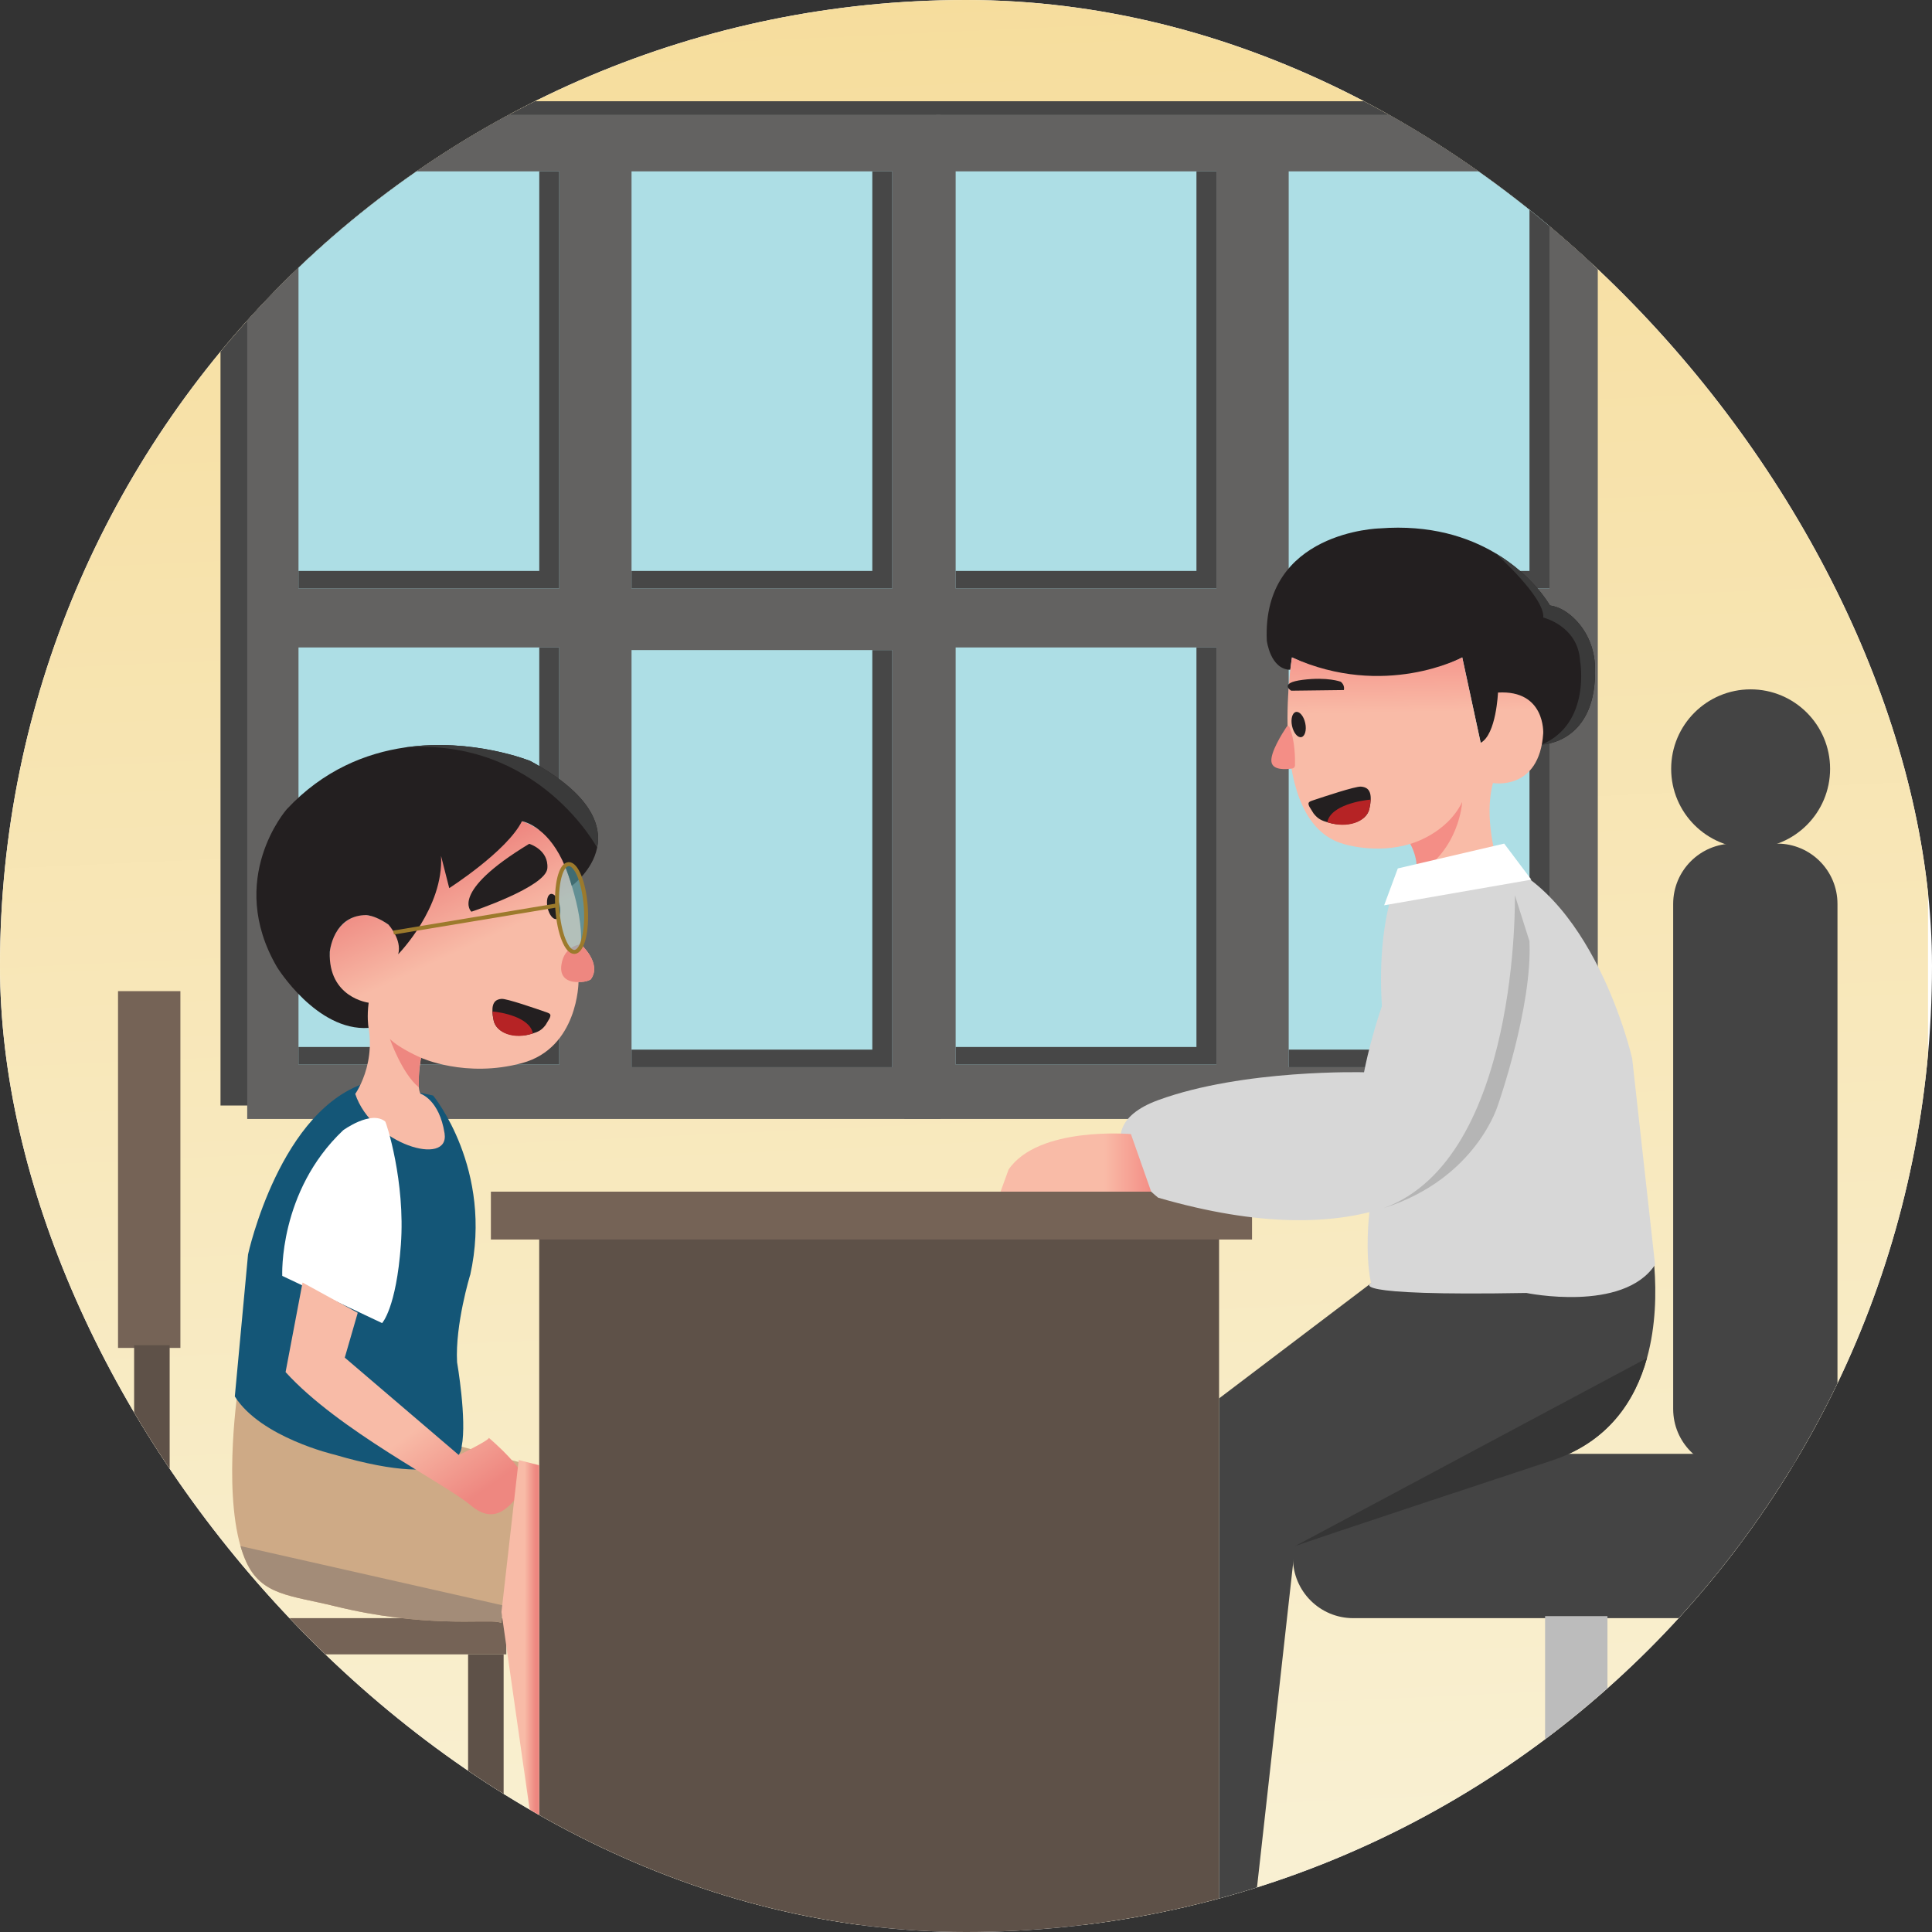 <svg width="500" height="500" viewBox="0 0 500 500" fill="none" xmlns="http://www.w3.org/2000/svg">
<rect x="0" y="0" width="500" height="500" fill="#333333" stroke="none"/>
<g clip-path="url(#clip0_1_3107)">
<rect width="500" height="500" rx="250" fill="white"/>
<path d="M142.592 332.806L142.356 333.042C139.166 326.073 137.158 318.158 136.331 309.417C137.158 318.04 139.403 325.837 142.592 332.806Z" fill="#DFDFDF"/>
<path d="M218.431 230.864C233.958 230.864 246.545 218.277 246.545 202.75C246.545 187.222 233.958 174.635 218.431 174.635C202.904 174.635 190.317 187.222 190.317 202.75C190.317 218.277 202.904 230.864 218.431 230.864Z" fill="#DFDFDF"/>
<path d="M303.365 131.872H204.374C161.376 131.872 135.742 157.506 135.742 200.504V299.495C135.742 312.371 137.987 323.593 142.357 333.043C152.516 355.487 174.252 368.127 204.374 368.127H303.365C346.363 368.127 371.996 342.493 371.996 299.495V272.444V200.504C371.996 157.506 346.363 131.872 303.365 131.872ZM352.742 255.906C343.528 247.991 328.644 247.991 319.43 255.906L270.289 298.077C261.075 305.992 246.191 305.992 236.977 298.077L232.961 294.77C224.574 287.446 211.225 286.737 201.775 293.116L157.596 322.766C154.997 316.151 153.461 308.472 153.461 299.495V200.504C153.461 167.192 171.062 149.591 204.374 149.591H303.365C336.676 149.591 354.277 167.192 354.277 200.504V257.205L352.742 255.906Z" fill="#DFDFDF"/>
<g clip-path="url(#clip1_1_3107)">
<path d="M498.967 -22.57H-21.694V498.091H498.967V-22.57Z" fill="url(#paint0_linear_1_3107)"/>
<path d="M412.339 26.199H227.142V286.106H412.339V26.199Z" fill="#474747"/>
<path d="M413.504 29.678H234.053V289.586H413.504V29.678Z" fill="#636261"/>
<path d="M314.809 44.347H247.323V152.292H314.809V44.347Z" fill="#ADDEE5"/>
<path d="M314.809 167.556H247.323V275.502H314.809V167.556Z" fill="#ADDEE5"/>
<path d="M400.999 168.237H333.513V276.182H400.999V168.237Z" fill="#ADDEE5"/>
<path d="M400.999 44.347H333.513V152.292H400.999V44.347Z" fill="#ADDEE5"/>
<path d="M247.323 270.963H309.639V167.557H314.811V275.504H247.323V270.963Z" fill="#474747"/>
<path d="M247.323 147.754H309.639V44.347H314.811V152.294H247.323V147.754Z" fill="#474747"/>
<path d="M333.513 147.754H395.829V44.347H401.001V152.294H333.513V147.754Z" fill="#474747"/>
<path d="M333.513 271.644H395.829V168.237H401.001V276.184H333.513V271.644Z" fill="#474747"/>
<path d="M242.264 26.199H57.066V286.106H242.264V26.199Z" fill="#474747"/>
<path d="M243.428 29.678H63.977V289.586H243.428V29.678Z" fill="#636261"/>
<path d="M144.735 44.347H77.249V152.292H144.735V44.347Z" fill="#ADDEE5"/>
<path d="M144.735 167.556H77.249V275.502H144.735V167.556Z" fill="#ADDEE5"/>
<path d="M230.925 168.237H163.439V276.182H230.925V168.237Z" fill="#ADDEE5"/>
<path d="M230.925 44.347H163.439V152.292H230.925V44.347Z" fill="#ADDEE5"/>
<path d="M77.249 270.963H139.563V167.557H144.735V275.504H77.249V270.963Z" fill="#474747"/>
<path d="M77.249 147.754H139.563V44.347H144.735V152.294H77.249V147.754Z" fill="#474747"/>
<path d="M163.439 147.754H225.753V44.347H230.925V152.294H163.439V147.754Z" fill="#474747"/>
<path d="M163.439 271.644H225.753V168.237H230.925V276.184H163.439V271.644Z" fill="#474747"/>
<path d="M315.496 319.871H139.548V500H315.496V319.871Z" fill="#5E5148"/>
<path d="M324.025 308.397H127.041V320.789H324.025V308.397Z" fill="#756356"/>
<path d="M131.033 418.777H30.545V428.149H131.033V418.777Z" fill="#756356"/>
<path d="M46.686 348.835L46.686 256.505H30.545L30.545 348.835H46.686Z" fill="#756356"/>
<path d="M43.909 418.777L43.909 348.141H34.711L34.711 418.777H43.909Z" fill="#5E5148"/>
<path d="M43.909 500L43.909 428.149H34.711L34.711 500H43.909Z" fill="#5E5148"/>
<path d="M130.339 500V428.149H121.141L121.141 500H130.339Z" fill="#5E5148"/>
<path d="M453.062 219.538C464.42 219.538 473.628 210.33 473.628 198.971C473.628 187.613 464.42 178.405 453.062 178.405C441.704 178.405 432.496 187.613 432.496 198.971C432.496 210.33 441.704 219.538 453.062 219.538Z" fill="#444444"/>
<path d="M459.94 380.248H448.614C439.999 380.248 433.017 373.264 433.017 364.651V233.92C433.017 225.305 440 218.323 448.614 218.323H459.94C468.555 218.323 475.537 225.306 475.537 233.92V364.651C475.537 373.264 468.553 380.248 459.94 380.248Z" fill="#444444"/>
<path d="M334.612 403.18V391.854C334.612 383.239 341.595 376.257 350.209 376.257H458.031C466.646 376.257 473.628 383.24 473.628 391.854V403.18C473.628 411.795 466.644 418.777 458.031 418.777H350.209C341.595 418.777 334.612 411.793 334.612 403.18Z" fill="#444444"/>
<path d="M416.008 418.257H399.868V486.29H416.008V418.257Z" fill="#BCBCBC"/>
<path d="M415.098 478.295L405.849 465.067L350.089 504.049L359.338 517.278L415.098 478.295Z" fill="#BCBCBC"/>
<path d="M461.715 518.67L470.781 505.315L414.49 467.101L405.424 480.455L461.715 518.67Z" fill="#BCBCBC"/>
<path d="M426.236 351.475H426.234C423.174 362.532 416.229 373.162 401.603 377.992C343.445 397.196 335.786 399.9 335.196 400.111C335.181 400.117 335.17 400.12 335.165 400.122L335.158 400.123L335.155 400.125L324.025 500H315.498V361.903L354.818 332.097L426.588 316.977C426.588 316.977 430.875 334.716 426.236 351.475Z" fill="#444444"/>
<path d="M360.471 230.818L362.727 228.215L384.036 221.613C412.287 229.27 422.405 273.936 422.405 273.936L428.331 327.314C420.088 339.781 395.026 334.617 395.026 334.617C346.934 335.471 354.82 332.097 354.82 332.097C353.13 323.998 354.398 313.777 354.398 313.777C359.605 300.76 360.82 297.463 360.82 297.463C360.82 297.463 360.823 281.515 360.82 281.496C353.343 249.298 360.471 230.818 360.471 230.818Z" fill="#D7D7D7"/>
<path d="M327.85 165.793C327.85 165.793 328.735 173.23 333.929 173.343L334.355 170.13C358.246 181.786 378.43 170.13 378.43 170.13L383.2 192.241L399.021 192.687C399.021 192.687 413.528 192.444 412.775 172.365C412.608 167.909 410.874 163.62 407.763 160.428C406.01 158.629 403.776 157.07 401.121 156.69C401.121 156.69 396.867 149.021 386.993 143.151C386.99 143.149 386.988 143.148 386.987 143.146C386.985 143.144 386.985 143.144 386.985 143.144C379.987 138.986 370.167 135.73 357.043 136.749C357.042 136.745 326.548 137.467 327.85 165.793Z" fill="#231F20"/>
<path d="M374.817 230.391C374.817 230.391 384.356 229.091 387.389 222.587C387.389 222.587 383.922 211.748 386.377 202.644C386.377 202.644 398.372 204.811 399.384 189.781C399.384 189.781 399.961 178.509 387.677 179.231C387.677 179.231 387.243 190.07 383.198 192.237L378.429 170.127C378.429 170.127 358.342 180.965 334.351 170.127C334.351 170.127 327.414 212.614 347.647 218.395C347.647 218.395 356.03 221.141 364.989 218.395C364.989 218.395 368.024 223.453 366.578 226.344L362.821 229.09C362.823 229.091 359.313 233.958 374.817 230.391Z" fill="url(#paint1_linear_1_3107)"/>
<path d="M333.709 188.18C333.575 187.867 333.152 187.824 332.964 188.107C331.81 189.847 328.695 194.809 329.049 197.17C329.389 199.443 332.949 199.124 334.454 198.884C334.844 198.822 335.134 198.492 335.144 198.096C335.188 196.359 335.156 191.585 333.709 188.18Z" fill="#F48E86"/>
<path d="M336.79 190.768C337.733 190.564 338.184 188.941 337.796 187.142C337.409 185.343 336.33 184.049 335.386 184.253C334.442 184.456 333.992 186.079 334.379 187.878C334.767 189.677 335.846 190.971 336.79 190.768Z" fill="#231F20"/>
<path d="M334.165 178.752L347.789 178.584C347.789 178.584 348.142 177.367 347 176.441C347 176.441 343.621 175.125 337.177 175.937C330.734 176.751 334.165 178.752 334.165 178.752Z" fill="#231F20"/>
<path d="M364.99 218.397C364.99 218.397 374.368 215.893 378.415 207.543C378.415 207.543 377.74 220.035 366.58 226.346C366.58 226.346 367.302 222.765 364.99 218.397Z" fill="#F48E86"/>
<path d="M399.391 159.819C399.391 159.819 408.348 161.938 408.924 170.994C408.924 170.994 411.855 187.206 399.021 192.685C399.021 192.685 413.528 192.442 412.775 172.364C412.608 167.907 410.875 163.618 407.763 160.427C406.01 158.627 403.776 157.068 401.121 156.688C401.121 156.688 396.867 149.019 386.994 143.149C387.375 143.493 399.87 154.696 399.391 159.819Z" fill="#3A3A3A"/>
<path d="M354.391 209.35C353.638 212.704 348.631 214.239 343.859 212.897C341.951 212.361 341.089 211.941 339.964 210.535C339.964 210.535 338.928 208.902 338.871 208.777C338.404 207.758 338.607 207.529 339.709 207.159C342.614 206.188 350.773 203.464 352.212 203.576C353.616 203.683 354.841 204.313 354.739 206.963C354.711 207.625 354.601 208.411 354.391 209.35Z" fill="#231F20"/>
<path d="M354.388 209.325C353.652 212.684 348.711 214.534 343.503 212.793C344.355 208.334 352.649 207.087 354.723 206.937C354.699 207.597 354.593 208.385 354.388 209.325Z" fill="#B62325"/>
<path d="M387.719 285.835C387.719 285.835 382.217 304.947 358.17 312.639H358.166C344.98 316.858 326.217 317.642 299.727 309.959C299.727 309.959 277.686 292.796 299.727 284.715C321.769 276.637 353.008 277.504 353.008 277.504C353.008 277.504 361.82 229.452 384.835 228.921C388.004 228.849 390.355 229.874 392.053 231.698C394.482 234.307 395.576 238.552 395.817 243.547C396.629 260.411 387.719 285.835 387.719 285.835Z" fill="#D7D7D7"/>
<path d="M426.234 351.475C423.174 362.532 416.229 373.162 401.603 377.992C343.445 397.196 335.787 399.9 335.196 400.111L335.165 400.122L335.158 400.123L426.234 351.475Z" fill="#353535"/>
<path d="M387.719 285.835C387.719 285.835 382.217 304.946 358.17 312.638H358.166C393.351 299.696 392.053 231.698 392.053 231.698L395.817 243.547C396.629 260.411 387.719 285.835 387.719 285.835Z" fill="#B5B5B5"/>
<path d="M292.681 293.501C292.681 293.501 268.758 291.388 261.023 302.669L258.942 308.397H297.921L292.681 293.501Z" fill="url(#paint2_linear_1_3107)"/>
<path d="M358.215 234.289L361.754 224.747L389.284 218.322L396.31 227.654L358.215 234.289Z" fill="white"/>
<path d="M134.547 378.466L130.701 411.835L130.688 411.944L130.276 415.504L130.068 417.316L129.761 419.966C129.761 419.966 129.474 419.905 128.898 419.784C125.557 419.069 109.721 421.358 86.594 415.664C75.235 412.868 67.675 412.942 63.692 404.136C63.133 402.9 62.653 401.555 62.243 400.127C57.734 384.434 61.681 358.794 61.681 358.794L134.547 378.466Z" fill="#CEAA86"/>
<path d="M130.276 415.504L130.068 417.316L129.761 419.966C129.761 419.966 129.474 419.905 128.898 419.784C125.557 419.069 109.721 421.358 86.594 415.664C75.235 412.868 67.675 412.942 63.692 404.136C63.133 402.901 62.653 401.556 62.243 400.127L130.276 415.504Z" fill="#A38C78"/>
<path d="M112.091 283.527L112.084 283.522L95.581 279.971C72.471 286.51 64.192 324.652 64.192 324.652L60.77 361.406C67.512 372.051 86.591 376.468 86.591 376.468C119.769 386.227 119.483 374.316 119.483 374.316C120.866 367.4 118.291 352.537 118.291 352.537C117.76 342.778 121.663 330.004 121.663 330.004C121.663 330.004 121.677 330.039 121.68 330.024C127.796 302.529 112.091 283.527 112.091 283.527Z" fill="#145677"/>
<path d="M91.938 283.103C96.241 296.148 116.425 302.09 115.054 293.31C113.681 284.53 108.818 283.05 108.818 283.05C107.669 281.12 108.966 273.754 108.966 273.754C108.966 273.754 120.476 279.051 135.058 275.139C149.64 271.229 149.721 254.139 149.721 254.139C151.915 254.203 152.899 253.445 152.899 253.445C155.844 249.387 150.435 244.493 150.318 244.385C150.317 244.384 150.317 244.384 150.317 244.384C151.025 235.149 145.509 222.37 145.509 222.37C134.723 198.756 100.732 221.07 100.732 221.07L100.531 239.276C95.298 235.36 91.437 236.771 88.978 238.929C86.765 240.873 85.505 243.667 85.329 246.607C84.651 258.032 93.624 260.033 93.624 260.033C99.174 272.987 91.938 283.103 91.938 283.103Z" fill="url(#paint3_linear_1_3107)"/>
<path d="M71.698 250.295C71.698 250.295 81.959 266.94 95.387 266.022C95.387 266.022 95.382 265.998 95.375 265.953C95.302 265.517 94.944 263.023 95.409 259.5C95.409 259.5 84.901 258.235 85.345 246.34C85.345 246.34 85.347 246.322 85.35 246.289C85.395 245.883 85.753 243.075 87.435 240.623C87.455 240.593 87.473 240.564 87.495 240.536C88.212 239.512 89.163 238.556 90.423 237.87C90.428 237.865 90.437 237.861 90.446 237.858C91.584 237.242 92.976 236.846 94.674 236.822C94.674 236.822 94.675 236.822 94.68 236.822C94.72 236.822 94.927 236.825 95.283 236.884C95.293 236.886 95.307 236.888 95.319 236.891C96.234 237.049 98.077 237.568 100.526 239.276C100.526 239.276 104.108 243.214 103.051 246.956C103.233 246.77 114.84 234.892 114.145 221.53L116.264 229.847C116.264 229.847 131.212 220.279 135.075 212.536C135.075 212.536 137.144 212.831 139.756 214.961C141.838 216.653 144.263 219.501 146.268 224.284C146.873 225.732 147.441 227.353 147.949 229.175C147.956 229.201 147.965 229.231 147.972 229.257C147.972 229.257 147.972 229.257 147.974 229.255C148.076 229.18 153.331 225.352 154.534 219.385C155.725 213.475 152.939 205.466 137.225 196.937C137.225 196.937 122.326 190.894 104.859 193.433C104.858 193.432 104.854 193.433 104.852 193.433C94.7 194.909 83.679 199.286 74.212 209.428C74.215 209.428 58.349 227.422 71.698 250.295Z" fill="#231F20"/>
<path d="M144.003 237.844C144.864 237.65 145.234 236.04 144.831 234.248C144.428 232.455 143.404 231.159 142.544 231.352C141.683 231.546 141.313 233.156 141.716 234.948C142.119 236.741 143.143 238.037 144.003 237.844Z" fill="#231F20"/>
<path d="M136.961 218.38C136.961 218.38 142.008 219.866 141.658 224.709C141.307 229.553 122.001 235.949 122.001 235.949C122.001 235.949 116.147 230.961 136.961 218.38Z" fill="#231F20"/>
<path d="M127.758 264.111C128.459 267.366 133.128 268.855 137.578 267.551C139.357 267.031 140.16 266.624 141.208 265.26C141.208 265.26 142.175 263.676 142.229 263.554C142.665 262.567 142.475 262.343 141.448 261.985C138.741 261.043 131.134 258.402 129.792 258.509C128.484 258.613 127.342 259.224 127.437 261.796C127.46 262.437 127.562 263.2 127.758 264.111Z" fill="#231F20"/>
<path d="M127.76 264.087C128.445 267.345 133.052 269.139 137.909 267.451C137.114 263.126 129.383 261.916 127.449 261.77C127.47 262.413 127.569 263.176 127.76 264.087Z" fill="#B62325"/>
<path d="M149.721 254.139C151.915 254.203 152.899 253.445 152.899 253.445C155.844 249.387 150.435 244.493 150.318 244.385C150.316 244.384 150.316 244.384 150.316 244.384C150.316 244.384 146.025 244.686 145.294 249.658C144.561 254.63 149.721 254.139 149.721 254.139Z" fill="#EE8780"/>
<path opacity="0.46" d="M148.704 246.355C150.738 246.215 152.035 241.015 151.602 234.741C151.169 228.467 149.169 223.496 147.135 223.636C145.101 223.776 143.804 228.976 144.237 235.25C144.67 241.524 146.67 246.496 148.704 246.355Z" fill="#62C7D1"/>
<path d="M148.704 246.355C150.738 246.215 152.035 241.015 151.602 234.741C151.169 228.467 149.169 223.496 147.135 223.636C145.101 223.776 143.804 228.976 144.237 235.25C144.67 241.524 146.67 246.496 148.704 246.355Z" stroke="#9C7A2C" stroke-width="1.033" stroke-miterlimit="10"/>
<path d="M144.2 234.309L101.862 241.339" stroke="#9C7A2C" stroke-width="1.033" stroke-miterlimit="10"/>
<path d="M108.966 273.754C108.966 273.754 103.356 271.347 100.911 268.884C100.911 268.884 104.011 277.82 108.398 281.408C108.398 281.408 108.263 276.359 108.966 273.754Z" fill="#EE8780"/>
<path d="M104.861 193.433C139.365 190.991 154.534 219.394 154.534 219.394C154.536 219.392 154.536 219.388 154.537 219.385C155.728 213.475 152.942 205.466 137.229 196.937C137.229 196.937 122.328 190.894 104.861 193.433Z" fill="#3A3A3A"/>
<path d="M88.814 292.505C88.814 292.505 95.974 287.255 99.686 290.24C99.958 290.459 104.943 305.717 103.745 322.15C102.548 338.582 98.886 342.414 98.886 342.414L73.047 330.201C73.047 330.201 72.039 308.369 88.814 292.505Z" fill="white"/>
<path d="M92.582 339.753L89.226 351.35L118.745 376.569C118.745 376.569 127.02 372.551 126.477 372.086C125.932 371.621 138.402 381.963 135.594 385.216C132.786 388.468 128.867 395.492 121.89 389.626C114.913 383.759 87.665 370.257 73.908 355.097L78.3 331.924L92.582 339.753Z" fill="url(#paint4_linear_1_3107)"/>
<path d="M134.24 377.852L139.537 379.207V485.596L129.782 417.198L134.24 377.852Z" fill="url(#paint5_linear_1_3107)"/>
</g>
</g>
<defs>
<linearGradient id="paint0_linear_1_3107" x1="249.789" y1="483.112" x2="225.329" y2="-55.008" gradientUnits="userSpaceOnUse">
<stop stop-color="#F9F0D2"/>
<stop offset="1" stop-color="#F6DB97"/>
</linearGradient>
<linearGradient id="paint1_linear_1_3107" x1="366.863" y1="224.65" x2="365.957" y2="166.009" gradientUnits="userSpaceOnUse">
<stop offset="0.688" stop-color="#F9BBA7"/>
<stop offset="1" stop-color="#F48E86"/>
</linearGradient>
<linearGradient id="paint2_linear_1_3107" x1="258.942" y1="300.87" x2="297.92" y2="300.87" gradientUnits="userSpaceOnUse">
<stop offset="0.688" stop-color="#F9BBA7"/>
<stop offset="1" stop-color="#F48E86"/>
</linearGradient>
<linearGradient id="paint3_linear_1_3107" x1="136.249" y1="290.933" x2="103.673" y2="219.954" gradientUnits="userSpaceOnUse">
<stop offset="0.613" stop-color="#F8BBA7"/>
<stop offset="0.909" stop-color="#EE8780"/>
</linearGradient>
<linearGradient id="paint4_linear_1_3107" x1="78.588" y1="331.725" x2="123.864" y2="395.43" gradientUnits="userSpaceOnUse">
<stop offset="0.613" stop-color="#F8BBA7"/>
<stop offset="0.909" stop-color="#EE8780"/>
</linearGradient>
<linearGradient id="paint5_linear_1_3107" x1="129.782" y1="431.723" x2="139.537" y2="431.723" gradientUnits="userSpaceOnUse">
<stop offset="0.613" stop-color="#F8BBA7"/>
<stop offset="0.909" stop-color="#EE8780"/>
</linearGradient>
<clipPath id="clip0_1_3107">
<rect width="500" height="500" rx="250" fill="white"/>
</clipPath>
<clipPath id="clip1_1_3107">
<rect width="520.661" height="520.661" fill="white" transform="translate(-21.694 -20.661)"/>
</clipPath>
</defs>
</svg>
